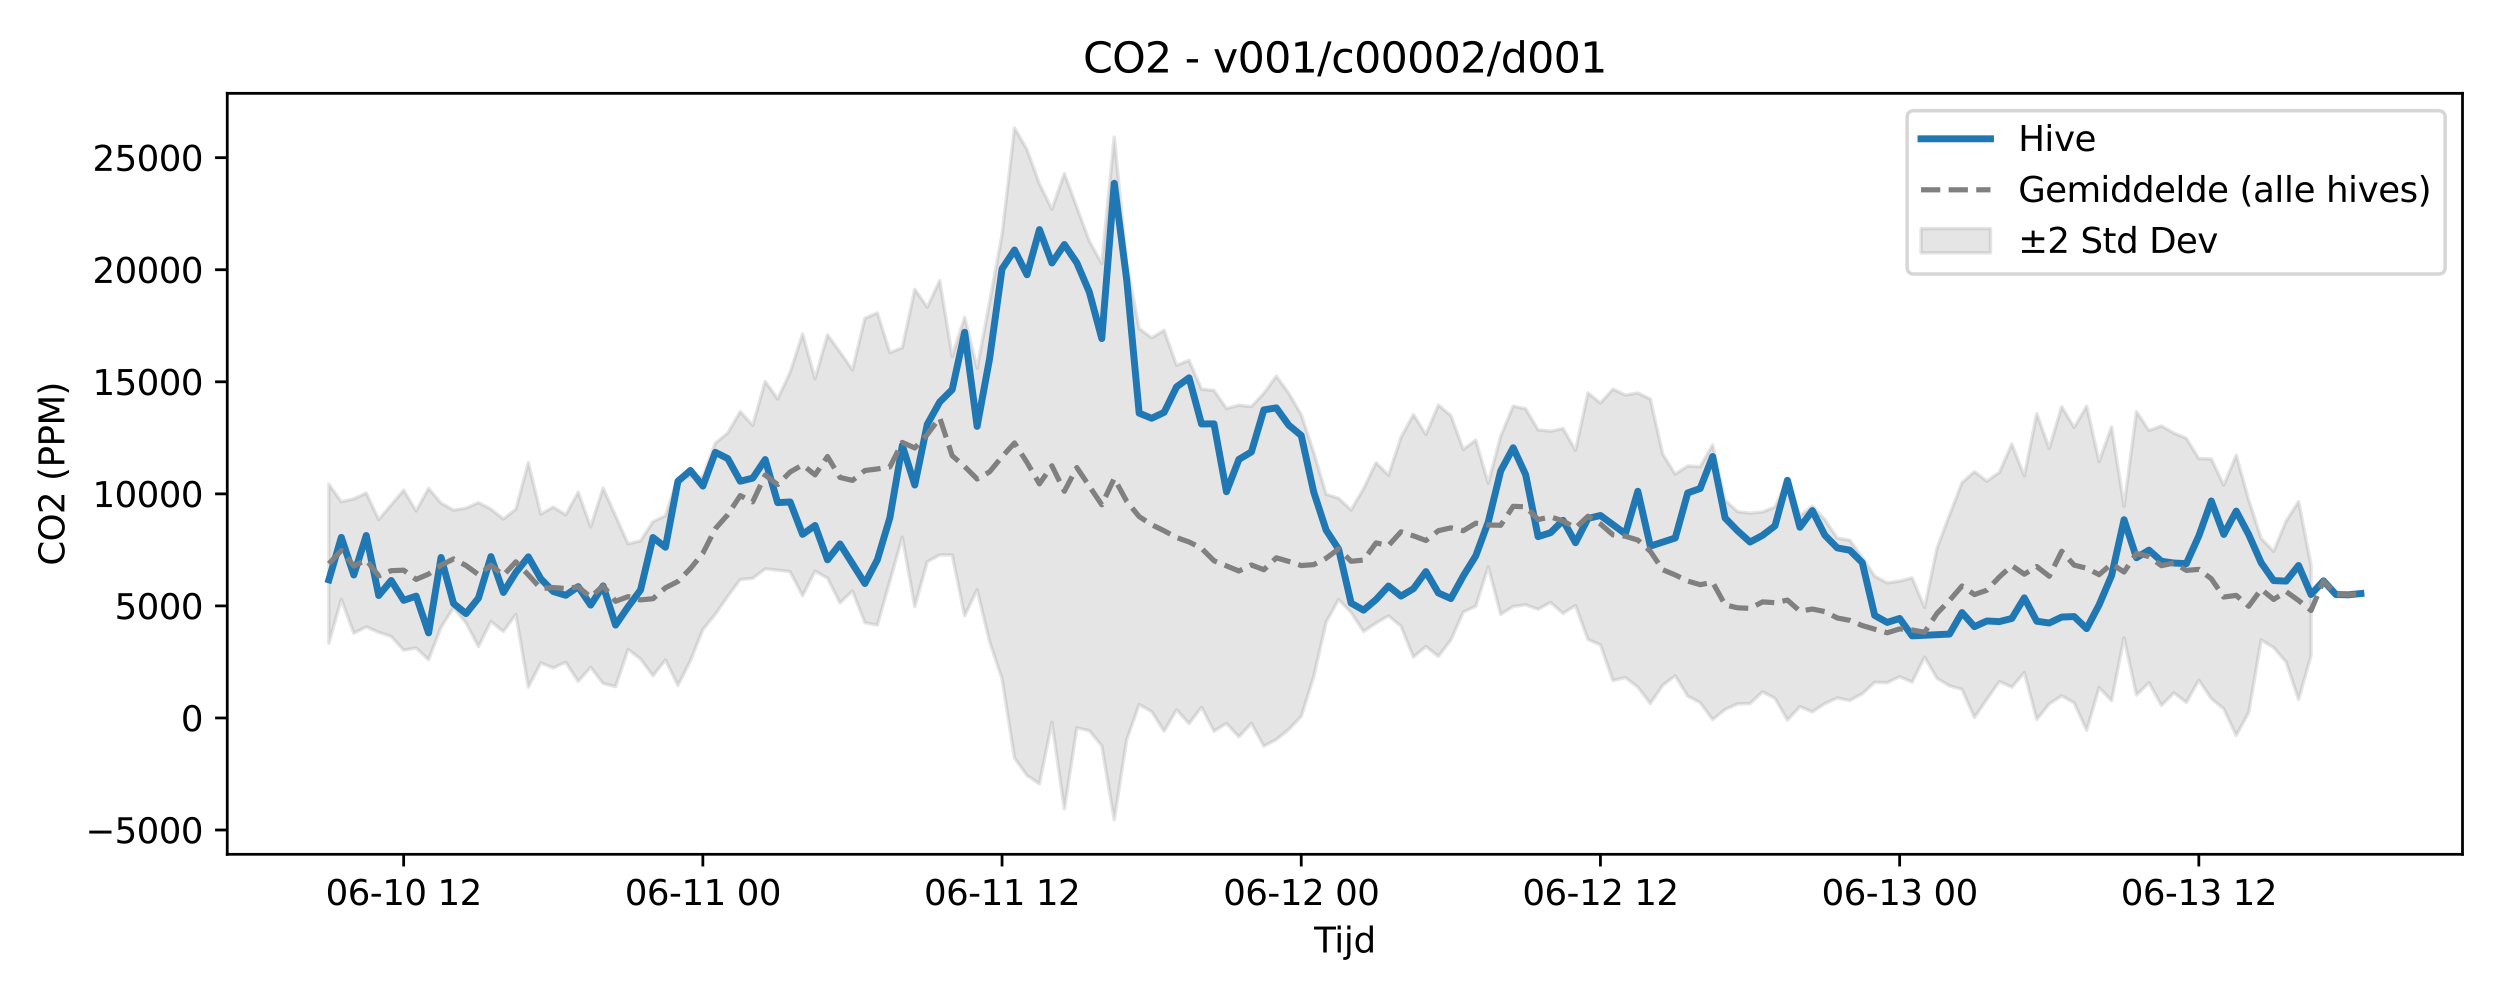 <?xml version="1.0" encoding="utf-8" standalone="no"?>
<!DOCTYPE svg PUBLIC "-//W3C//DTD SVG 1.1//EN"
  "http://www.w3.org/Graphics/SVG/1.1/DTD/svg11.dtd">
<svg xmlns:xlink="http://www.w3.org/1999/xlink" width="720pt" height="288pt" viewBox="0 0 720 288" xmlns="http://www.w3.org/2000/svg" version="1.1">
 <defs>
  <style type="text/css">*{stroke-linejoin: round; stroke-linecap: butt}</style>
 </defs>
 <g id="figure_1">
  <g id="patch_1">
   <path d="M 0 288 
L 720 288 
L 720 0 
L 0 0 
z
" style="fill: #ffffff"/>
  </g>
  <g id="axes_1">
   <g id="patch_2">
    <path d="M 65.45 246.04 
L 709.2 246.04 
L 709.2 26.88 
L 65.45 26.88 
z
" style="fill: #ffffff"/>
   </g>
   <g id="FillBetweenPolyCollection_1">
    <defs>
     <path id="md9b232b5d7" d="M 94.711 -148.545 
L 94.711 -102.746 
L 98.302 -115.425 
L 101.892 -105.657 
L 105.482 -107.45 
L 109.073 -105.893 
L 112.663 -104.692 
L 116.253 -100.757 
L 119.844 -101.395 
L 123.434 -98.008 
L 127.025 -107.343 
L 130.615 -112.953 
L 134.205 -108.597 
L 137.796 -101.781 
L 141.386 -109.017 
L 144.976 -106.128 
L 148.567 -111.037 
L 152.157 -90.12 
L 155.747 -97.076 
L 159.338 -95.622 
L 162.928 -97.276 
L 166.518 -91.741 
L 170.109 -95.83 
L 173.699 -91.153 
L 177.289 -90.254 
L 180.88 -100.965 
L 184.47 -98.223 
L 188.06 -93.38 
L 191.651 -97.934 
L 195.241 -90.638 
L 198.832 -97.667 
L 202.422 -106.684 
L 206.012 -111.089 
L 209.603 -116.275 
L 213.193 -121.079 
L 216.783 -121.437 
L 220.374 -124.173 
L 223.964 -123.781 
L 227.554 -123.364 
L 231.145 -116.416 
L 234.735 -123.534 
L 238.325 -121.498 
L 241.916 -114.367 
L 245.506 -117.801 
L 249.096 -108.666 
L 252.687 -107.972 
L 256.277 -120.616 
L 259.868 -133.316 
L 263.458 -113.282 
L 267.048 -126.2 
L 270.639 -128.179 
L 274.229 -128.191 
L 277.819 -110.651 
L 281.41 -118.142 
L 285 -103.223 
L 288.59 -92.496 
L 292.181 -69.696 
L 295.771 -64.666 
L 299.361 -62.239 
L 302.952 -79.957 
L 306.542 -55.011 
L 310.132 -78.392 
L 313.723 -77.546 
L 317.313 -73.177 
L 320.904 -51.922 
L 324.494 -75.005 
L 328.084 -85.092 
L 331.675 -83.055 
L 335.265 -77.421 
L 338.855 -83.582 
L 342.446 -79.598 
L 346.036 -84.281 
L 349.626 -77.422 
L 353.217 -79.65 
L 356.807 -75.801 
L 360.397 -79.687 
L 363.988 -73.108 
L 367.578 -75.015 
L 371.168 -77.904 
L 374.759 -81.676 
L 378.349 -93.076 
L 381.939 -108.819 
L 385.53 -115.348 
L 389.12 -111.6 
L 392.711 -106.134 
L 396.301 -108.563 
L 399.891 -110.634 
L 403.482 -107.655 
L 407.072 -98.771 
L 410.662 -101.799 
L 414.253 -98.973 
L 417.843 -103.654 
L 421.433 -111.756 
L 425.024 -113.401 
L 428.614 -124.785 
L 432.204 -111.068 
L 435.795 -113.334 
L 439.385 -113.804 
L 442.975 -112.538 
L 446.566 -114.497 
L 450.156 -111.329 
L 453.747 -113.607 
L 457.337 -103.821 
L 460.927 -102.284 
L 464.518 -92.008 
L 468.108 -92.876 
L 471.698 -90.093 
L 475.289 -85.402 
L 478.879 -90.636 
L 482.469 -93.378 
L 486.06 -87.522 
L 489.65 -85.632 
L 493.24 -80.746 
L 496.831 -83.663 
L 500.421 -85.271 
L 504.011 -85.357 
L 507.602 -88.766 
L 511.192 -86.881 
L 514.782 -80.635 
L 518.373 -84.491 
L 521.963 -82.972 
L 525.554 -85.366 
L 529.144 -87 
L 532.734 -86.248 
L 536.325 -88.186 
L 539.915 -91.486 
L 543.505 -91.389 
L 547.096 -93.098 
L 550.686 -91.574 
L 554.276 -98.756 
L 557.867 -92.606 
L 561.457 -90.483 
L 565.047 -89.475 
L 568.638 -81.348 
L 572.228 -86.618 
L 575.818 -91.746 
L 579.409 -90.106 
L 582.999 -94.311 
L 586.59 -80.805 
L 590.18 -85.263 
L 593.77 -87.609 
L 597.361 -85.578 
L 600.951 -77.693 
L 604.541 -89.977 
L 608.132 -86.204 
L 611.722 -104.304 
L 615.312 -87.82 
L 618.903 -91.394 
L 622.493 -84.835 
L 626.083 -88.432 
L 629.674 -85.7 
L 633.264 -92.126 
L 636.854 -86.805 
L 640.445 -83.84 
L 644.035 -76.181 
L 647.625 -82.787 
L 651.216 -103.695 
L 654.806 -101.492 
L 658.397 -97.366 
L 661.987 -86.56 
L 665.577 -99.123 
L 665.577 -125.211 
L 665.577 -125.211 
L 661.987 -143.567 
L 658.397 -137.893 
L 654.806 -129.221 
L 651.216 -132.928 
L 647.625 -144.003 
L 644.035 -156.881 
L 640.445 -148.265 
L 636.854 -155.835 
L 633.264 -155.927 
L 629.674 -161.756 
L 626.083 -163.275 
L 622.493 -165.325 
L 618.903 -164.01 
L 615.312 -169.422 
L 611.722 -142.202 
L 608.132 -165.053 
L 604.541 -155.017 
L 600.951 -171.021 
L 597.361 -164.895 
L 593.77 -170.874 
L 590.18 -158.816 
L 586.59 -168.862 
L 582.999 -150.949 
L 579.409 -160.112 
L 575.818 -151.943 
L 572.228 -149.424 
L 568.638 -152.175 
L 565.047 -148.973 
L 561.457 -139.644 
L 557.867 -130.139 
L 554.276 -113.05 
L 550.686 -121.568 
L 547.096 -120.645 
L 543.505 -120.138 
L 539.915 -122.066 
L 536.325 -127.492 
L 532.734 -132.432 
L 529.144 -133.031 
L 525.554 -138.377 
L 521.963 -142.223 
L 518.373 -139.486 
L 514.782 -149.693 
L 511.192 -141.977 
L 507.602 -140.536 
L 504.011 -140.228 
L 500.421 -140.643 
L 496.831 -143.904 
L 493.24 -159.85 
L 489.65 -153.591 
L 486.06 -153.787 
L 482.469 -151.448 
L 478.879 -157.179 
L 475.289 -173.07 
L 471.698 -174.824 
L 468.108 -174.232 
L 464.518 -175.935 
L 460.927 -171.914 
L 457.337 -174.825 
L 453.747 -158.313 
L 450.156 -164.585 
L 446.566 -163.812 
L 442.975 -164.189 
L 439.385 -170.283 
L 435.795 -171.023 
L 432.204 -162.359 
L 428.614 -148.821 
L 425.024 -161.242 
L 421.433 -158.556 
L 417.843 -168.297 
L 414.253 -171.347 
L 410.662 -162.874 
L 407.072 -168.583 
L 403.482 -162.036 
L 399.891 -151.157 
L 396.301 -154.72 
L 392.711 -147.27 
L 389.12 -141.106 
L 385.53 -144.491 
L 381.939 -145.648 
L 378.349 -157.707 
L 374.759 -168.566 
L 371.168 -174.713 
L 367.578 -179.682 
L 363.988 -174.726 
L 360.397 -170.892 
L 356.807 -171.31 
L 353.217 -170.341 
L 349.626 -175.572 
L 346.036 -175.903 
L 342.446 -184.232 
L 338.855 -182.8 
L 335.265 -192.86 
L 331.675 -190.712 
L 328.084 -193.347 
L 324.494 -212.213 
L 320.904 -248.52 
L 317.313 -212.056 
L 313.723 -218.574 
L 310.132 -228.282 
L 306.542 -238.042 
L 302.952 -227.746 
L 299.361 -235.054 
L 295.771 -244.946 
L 292.181 -251.158 
L 288.59 -220.424 
L 285 -201.003 
L 281.41 -181.959 
L 277.819 -196.606 
L 274.229 -185.353 
L 270.639 -207.194 
L 267.048 -199.543 
L 263.458 -204.684 
L 259.868 -187.857 
L 256.277 -186.425 
L 252.687 -197.906 
L 249.096 -196.319 
L 245.506 -181.488 
L 241.916 -186.629 
L 238.325 -191.543 
L 234.735 -178.943 
L 231.145 -191.816 
L 227.554 -180.768 
L 223.964 -173.107 
L 220.374 -178.162 
L 216.783 -165.482 
L 213.193 -169.464 
L 209.603 -163.301 
L 206.012 -160.363 
L 202.422 -150.656 
L 198.832 -150.837 
L 195.241 -150.455 
L 191.651 -139.494 
L 188.06 -137.759 
L 184.47 -132.231 
L 180.88 -131.363 
L 177.289 -139.393 
L 173.699 -147.418 
L 170.109 -136.262 
L 166.518 -146.226 
L 162.928 -139.749 
L 159.338 -141.965 
L 155.747 -139.939 
L 152.157 -154.752 
L 148.567 -141.346 
L 144.976 -138.514 
L 141.386 -141.375 
L 137.796 -143.241 
L 134.205 -141.664 
L 130.615 -141.074 
L 127.025 -143.122 
L 123.434 -147.345 
L 119.844 -140.862 
L 116.253 -146.812 
L 112.663 -142.6 
L 109.073 -138.37 
L 105.482 -146.004 
L 101.892 -144.327 
L 98.302 -143.481 
L 94.711 -148.545 
z
" style="stroke: #808080; stroke-opacity: 0.2"/>
    </defs>
    <g clip-path="url(#p00168310b2)">
     <use xlink:href="#md9b232b5d7" x="0" y="288" style="fill: #808080; fill-opacity: 0.2; stroke: #808080; stroke-opacity: 0.2"/>
    </g>
   </g>
   <g id="matplotlib.axis_1">
    <g id="xtick_1">
     <g id="line2d_1">
      <defs>
       <path id="mc2aa0cbadd" d="M 0 0 
L 0 3.5 
" style="stroke: #000000; stroke-width: 0.8"/>
      </defs>
      <g>
       <use xlink:href="#mc2aa0cbadd" x="116.253" y="246.04" style="stroke: #000000; stroke-width: 0.8"/>
      </g>
     </g>
     <g id="text_1">
      <!-- 06-10 12 -->
      <g transform="translate(93.773 260.638) scale(0.1 -0.1)">
       <defs>
        <path id="DejaVuSans-30" d="M 2034 4250 
Q 1547 4250 1301 3770 
Q 1056 3291 1056 2328 
Q 1056 1369 1301 889 
Q 1547 409 2034 409 
Q 2525 409 2770 889 
Q 3016 1369 3016 2328 
Q 3016 3291 2770 3770 
Q 2525 4250 2034 4250 
z
M 2034 4750 
Q 2819 4750 3233 4129 
Q 3647 3509 3647 2328 
Q 3647 1150 3233 529 
Q 2819 -91 2034 -91 
Q 1250 -91 836 529 
Q 422 1150 422 2328 
Q 422 3509 836 4129 
Q 1250 4750 2034 4750 
z
" transform="scale(0.016)"/>
        <path id="DejaVuSans-36" d="M 2113 2584 
Q 1688 2584 1439 2293 
Q 1191 2003 1191 1497 
Q 1191 994 1439 701 
Q 1688 409 2113 409 
Q 2538 409 2786 701 
Q 3034 994 3034 1497 
Q 3034 2003 2786 2293 
Q 2538 2584 2113 2584 
z
M 3366 4563 
L 3366 3988 
Q 3128 4100 2886 4159 
Q 2644 4219 2406 4219 
Q 1781 4219 1451 3797 
Q 1122 3375 1075 2522 
Q 1259 2794 1537 2939 
Q 1816 3084 2150 3084 
Q 2853 3084 3261 2657 
Q 3669 2231 3669 1497 
Q 3669 778 3244 343 
Q 2819 -91 2113 -91 
Q 1303 -91 875 529 
Q 447 1150 447 2328 
Q 447 3434 972 4092 
Q 1497 4750 2381 4750 
Q 2619 4750 2861 4703 
Q 3103 4656 3366 4563 
z
" transform="scale(0.016)"/>
        <path id="DejaVuSans-2d" d="M 313 2009 
L 1997 2009 
L 1997 1497 
L 313 1497 
L 313 2009 
z
" transform="scale(0.016)"/>
        <path id="DejaVuSans-31" d="M 794 531 
L 1825 531 
L 1825 4091 
L 703 3866 
L 703 4441 
L 1819 4666 
L 2450 4666 
L 2450 531 
L 3481 531 
L 3481 0 
L 794 0 
L 794 531 
z
" transform="scale(0.016)"/>
        <path id="DejaVuSans-20" transform="scale(0.016)"/>
        <path id="DejaVuSans-32" d="M 1228 531 
L 3431 531 
L 3431 0 
L 469 0 
L 469 531 
Q 828 903 1448 1529 
Q 2069 2156 2228 2338 
Q 2531 2678 2651 2914 
Q 2772 3150 2772 3378 
Q 2772 3750 2511 3984 
Q 2250 4219 1831 4219 
Q 1534 4219 1204 4116 
Q 875 4013 500 3803 
L 500 4441 
Q 881 4594 1212 4672 
Q 1544 4750 1819 4750 
Q 2544 4750 2975 4387 
Q 3406 4025 3406 3419 
Q 3406 3131 3298 2873 
Q 3191 2616 2906 2266 
Q 2828 2175 2409 1742 
Q 1991 1309 1228 531 
z
" transform="scale(0.016)"/>
       </defs>
       <use xlink:href="#DejaVuSans-30"/>
       <use xlink:href="#DejaVuSans-36" transform="translate(63.623 0)"/>
       <use xlink:href="#DejaVuSans-2d" transform="translate(127.246 0)"/>
       <use xlink:href="#DejaVuSans-31" transform="translate(163.33 0)"/>
       <use xlink:href="#DejaVuSans-30" transform="translate(226.953 0)"/>
       <use xlink:href="#DejaVuSans-20" transform="translate(290.576 0)"/>
       <use xlink:href="#DejaVuSans-31" transform="translate(322.363 0)"/>
       <use xlink:href="#DejaVuSans-32" transform="translate(385.986 0)"/>
      </g>
     </g>
    </g>
    <g id="xtick_2">
     <g id="line2d_2">
      <g>
       <use xlink:href="#mc2aa0cbadd" x="202.422" y="246.04" style="stroke: #000000; stroke-width: 0.8"/>
      </g>
     </g>
     <g id="text_2">
      <!-- 06-11 00 -->
      <g transform="translate(179.941 260.638) scale(0.1 -0.1)">
       <use xlink:href="#DejaVuSans-30"/>
       <use xlink:href="#DejaVuSans-36" transform="translate(63.623 0)"/>
       <use xlink:href="#DejaVuSans-2d" transform="translate(127.246 0)"/>
       <use xlink:href="#DejaVuSans-31" transform="translate(163.33 0)"/>
       <use xlink:href="#DejaVuSans-31" transform="translate(226.953 0)"/>
       <use xlink:href="#DejaVuSans-20" transform="translate(290.576 0)"/>
       <use xlink:href="#DejaVuSans-30" transform="translate(322.363 0)"/>
       <use xlink:href="#DejaVuSans-30" transform="translate(385.986 0)"/>
      </g>
     </g>
    </g>
    <g id="xtick_3">
     <g id="line2d_3">
      <g>
       <use xlink:href="#mc2aa0cbadd" x="288.59" y="246.04" style="stroke: #000000; stroke-width: 0.8"/>
      </g>
     </g>
     <g id="text_3">
      <!-- 06-11 12 -->
      <g transform="translate(266.11 260.638) scale(0.1 -0.1)">
       <use xlink:href="#DejaVuSans-30"/>
       <use xlink:href="#DejaVuSans-36" transform="translate(63.623 0)"/>
       <use xlink:href="#DejaVuSans-2d" transform="translate(127.246 0)"/>
       <use xlink:href="#DejaVuSans-31" transform="translate(163.33 0)"/>
       <use xlink:href="#DejaVuSans-31" transform="translate(226.953 0)"/>
       <use xlink:href="#DejaVuSans-20" transform="translate(290.576 0)"/>
       <use xlink:href="#DejaVuSans-31" transform="translate(322.363 0)"/>
       <use xlink:href="#DejaVuSans-32" transform="translate(385.986 0)"/>
      </g>
     </g>
    </g>
    <g id="xtick_4">
     <g id="line2d_4">
      <g>
       <use xlink:href="#mc2aa0cbadd" x="374.759" y="246.04" style="stroke: #000000; stroke-width: 0.8"/>
      </g>
     </g>
     <g id="text_4">
      <!-- 06-12 00 -->
      <g transform="translate(352.278 260.638) scale(0.1 -0.1)">
       <use xlink:href="#DejaVuSans-30"/>
       <use xlink:href="#DejaVuSans-36" transform="translate(63.623 0)"/>
       <use xlink:href="#DejaVuSans-2d" transform="translate(127.246 0)"/>
       <use xlink:href="#DejaVuSans-31" transform="translate(163.33 0)"/>
       <use xlink:href="#DejaVuSans-32" transform="translate(226.953 0)"/>
       <use xlink:href="#DejaVuSans-20" transform="translate(290.576 0)"/>
       <use xlink:href="#DejaVuSans-30" transform="translate(322.363 0)"/>
       <use xlink:href="#DejaVuSans-30" transform="translate(385.986 0)"/>
      </g>
     </g>
    </g>
    <g id="xtick_5">
     <g id="line2d_5">
      <g>
       <use xlink:href="#mc2aa0cbadd" x="460.927" y="246.04" style="stroke: #000000; stroke-width: 0.8"/>
      </g>
     </g>
     <g id="text_5">
      <!-- 06-12 12 -->
      <g transform="translate(438.447 260.638) scale(0.1 -0.1)">
       <use xlink:href="#DejaVuSans-30"/>
       <use xlink:href="#DejaVuSans-36" transform="translate(63.623 0)"/>
       <use xlink:href="#DejaVuSans-2d" transform="translate(127.246 0)"/>
       <use xlink:href="#DejaVuSans-31" transform="translate(163.33 0)"/>
       <use xlink:href="#DejaVuSans-32" transform="translate(226.953 0)"/>
       <use xlink:href="#DejaVuSans-20" transform="translate(290.576 0)"/>
       <use xlink:href="#DejaVuSans-31" transform="translate(322.363 0)"/>
       <use xlink:href="#DejaVuSans-32" transform="translate(385.986 0)"/>
      </g>
     </g>
    </g>
    <g id="xtick_6">
     <g id="line2d_6">
      <g>
       <use xlink:href="#mc2aa0cbadd" x="547.096" y="246.04" style="stroke: #000000; stroke-width: 0.8"/>
      </g>
     </g>
     <g id="text_6">
      <!-- 06-13 00 -->
      <g transform="translate(524.615 260.638) scale(0.1 -0.1)">
       <defs>
        <path id="DejaVuSans-33" d="M 2597 2516 
Q 3050 2419 3304 2112 
Q 3559 1806 3559 1356 
Q 3559 666 3084 287 
Q 2609 -91 1734 -91 
Q 1441 -91 1130 -33 
Q 819 25 488 141 
L 488 750 
Q 750 597 1062 519 
Q 1375 441 1716 441 
Q 2309 441 2620 675 
Q 2931 909 2931 1356 
Q 2931 1769 2642 2001 
Q 2353 2234 1838 2234 
L 1294 2234 
L 1294 2753 
L 1863 2753 
Q 2328 2753 2575 2939 
Q 2822 3125 2822 3475 
Q 2822 3834 2567 4026 
Q 2313 4219 1838 4219 
Q 1578 4219 1281 4162 
Q 984 4106 628 3988 
L 628 4550 
Q 988 4650 1302 4700 
Q 1616 4750 1894 4750 
Q 2613 4750 3031 4423 
Q 3450 4097 3450 3541 
Q 3450 3153 3228 2886 
Q 3006 2619 2597 2516 
z
" transform="scale(0.016)"/>
       </defs>
       <use xlink:href="#DejaVuSans-30"/>
       <use xlink:href="#DejaVuSans-36" transform="translate(63.623 0)"/>
       <use xlink:href="#DejaVuSans-2d" transform="translate(127.246 0)"/>
       <use xlink:href="#DejaVuSans-31" transform="translate(163.33 0)"/>
       <use xlink:href="#DejaVuSans-33" transform="translate(226.953 0)"/>
       <use xlink:href="#DejaVuSans-20" transform="translate(290.576 0)"/>
       <use xlink:href="#DejaVuSans-30" transform="translate(322.363 0)"/>
       <use xlink:href="#DejaVuSans-30" transform="translate(385.986 0)"/>
      </g>
     </g>
    </g>
    <g id="xtick_7">
     <g id="line2d_7">
      <g>
       <use xlink:href="#mc2aa0cbadd" x="633.264" y="246.04" style="stroke: #000000; stroke-width: 0.8"/>
      </g>
     </g>
     <g id="text_7">
      <!-- 06-13 12 -->
      <g transform="translate(610.784 260.638) scale(0.1 -0.1)">
       <use xlink:href="#DejaVuSans-30"/>
       <use xlink:href="#DejaVuSans-36" transform="translate(63.623 0)"/>
       <use xlink:href="#DejaVuSans-2d" transform="translate(127.246 0)"/>
       <use xlink:href="#DejaVuSans-31" transform="translate(163.33 0)"/>
       <use xlink:href="#DejaVuSans-33" transform="translate(226.953 0)"/>
       <use xlink:href="#DejaVuSans-20" transform="translate(290.576 0)"/>
       <use xlink:href="#DejaVuSans-31" transform="translate(322.363 0)"/>
       <use xlink:href="#DejaVuSans-32" transform="translate(385.986 0)"/>
      </g>
     </g>
    </g>
    <g id="text_8">
     <!-- Tijd -->
     <g transform="translate(378.475 274.317) scale(0.1 -0.1)">
      <defs>
       <path id="DejaVuSans-54" d="M -19 4666 
L 3928 4666 
L 3928 4134 
L 2272 4134 
L 2272 0 
L 1638 0 
L 1638 4134 
L -19 4134 
L -19 4666 
z
" transform="scale(0.016)"/>
       <path id="DejaVuSans-69" d="M 603 3500 
L 1178 3500 
L 1178 0 
L 603 0 
L 603 3500 
z
M 603 4863 
L 1178 4863 
L 1178 4134 
L 603 4134 
L 603 4863 
z
" transform="scale(0.016)"/>
       <path id="DejaVuSans-6a" d="M 603 3500 
L 1178 3500 
L 1178 -63 
Q 1178 -731 923 -1031 
Q 669 -1331 103 -1331 
L -116 -1331 
L -116 -844 
L 38 -844 
Q 366 -844 484 -692 
Q 603 -541 603 -63 
L 603 3500 
z
M 603 4863 
L 1178 4863 
L 1178 4134 
L 603 4134 
L 603 4863 
z
" transform="scale(0.016)"/>
       <path id="DejaVuSans-64" d="M 2906 2969 
L 2906 4863 
L 3481 4863 
L 3481 0 
L 2906 0 
L 2906 525 
Q 2725 213 2448 61 
Q 2172 -91 1784 -91 
Q 1150 -91 751 415 
Q 353 922 353 1747 
Q 353 2572 751 3078 
Q 1150 3584 1784 3584 
Q 2172 3584 2448 3432 
Q 2725 3281 2906 2969 
z
M 947 1747 
Q 947 1113 1208 752 
Q 1469 391 1925 391 
Q 2381 391 2643 752 
Q 2906 1113 2906 1747 
Q 2906 2381 2643 2742 
Q 2381 3103 1925 3103 
Q 1469 3103 1208 2742 
Q 947 2381 947 1747 
z
" transform="scale(0.016)"/>
      </defs>
      <use xlink:href="#DejaVuSans-54"/>
      <use xlink:href="#DejaVuSans-69" transform="translate(57.959 0)"/>
      <use xlink:href="#DejaVuSans-6a" transform="translate(85.742 0)"/>
      <use xlink:href="#DejaVuSans-64" transform="translate(113.525 0)"/>
     </g>
    </g>
   </g>
   <g id="matplotlib.axis_2">
    <g id="ytick_1">
     <g id="line2d_8">
      <defs>
       <path id="m1c0613cd1a" d="M 0 0 
L -3.5 0 
" style="stroke: #000000; stroke-width: 0.8"/>
      </defs>
      <g>
       <use xlink:href="#m1c0613cd1a" x="65.45" y="239.047" style="stroke: #000000; stroke-width: 0.8"/>
      </g>
     </g>
     <g id="text_9">
      <!-- −5000 -->
      <g transform="translate(24.62 242.846) scale(0.1 -0.1)">
       <defs>
        <path id="DejaVuSans-2212" d="M 678 2272 
L 4684 2272 
L 4684 1741 
L 678 1741 
L 678 2272 
z
" transform="scale(0.016)"/>
        <path id="DejaVuSans-35" d="M 691 4666 
L 3169 4666 
L 3169 4134 
L 1269 4134 
L 1269 2991 
Q 1406 3038 1543 3061 
Q 1681 3084 1819 3084 
Q 2600 3084 3056 2656 
Q 3513 2228 3513 1497 
Q 3513 744 3044 326 
Q 2575 -91 1722 -91 
Q 1428 -91 1123 -41 
Q 819 9 494 109 
L 494 744 
Q 775 591 1075 516 
Q 1375 441 1709 441 
Q 2250 441 2565 725 
Q 2881 1009 2881 1497 
Q 2881 1984 2565 2268 
Q 2250 2553 1709 2553 
Q 1456 2553 1204 2497 
Q 953 2441 691 2322 
L 691 4666 
z
" transform="scale(0.016)"/>
       </defs>
       <use xlink:href="#DejaVuSans-2212"/>
       <use xlink:href="#DejaVuSans-35" transform="translate(83.789 0)"/>
       <use xlink:href="#DejaVuSans-30" transform="translate(147.412 0)"/>
       <use xlink:href="#DejaVuSans-30" transform="translate(211.035 0)"/>
       <use xlink:href="#DejaVuSans-30" transform="translate(274.658 0)"/>
      </g>
     </g>
    </g>
    <g id="ytick_2">
     <g id="line2d_9">
      <g>
       <use xlink:href="#m1c0613cd1a" x="65.45" y="206.774" style="stroke: #000000; stroke-width: 0.8"/>
      </g>
     </g>
     <g id="text_10">
      <!-- 0 -->
      <g transform="translate(52.087 210.573) scale(0.1 -0.1)">
       <use xlink:href="#DejaVuSans-30"/>
      </g>
     </g>
    </g>
    <g id="ytick_3">
     <g id="line2d_10">
      <g>
       <use xlink:href="#m1c0613cd1a" x="65.45" y="174.5" style="stroke: #000000; stroke-width: 0.8"/>
      </g>
     </g>
     <g id="text_11">
      <!-- 5000 -->
      <g transform="translate(33 178.299) scale(0.1 -0.1)">
       <use xlink:href="#DejaVuSans-35"/>
       <use xlink:href="#DejaVuSans-30" transform="translate(63.623 0)"/>
       <use xlink:href="#DejaVuSans-30" transform="translate(127.246 0)"/>
       <use xlink:href="#DejaVuSans-30" transform="translate(190.869 0)"/>
      </g>
     </g>
    </g>
    <g id="ytick_4">
     <g id="line2d_11">
      <g>
       <use xlink:href="#m1c0613cd1a" x="65.45" y="142.227" style="stroke: #000000; stroke-width: 0.8"/>
      </g>
     </g>
     <g id="text_12">
      <!-- 10000 -->
      <g transform="translate(26.637 146.026) scale(0.1 -0.1)">
       <use xlink:href="#DejaVuSans-31"/>
       <use xlink:href="#DejaVuSans-30" transform="translate(63.623 0)"/>
       <use xlink:href="#DejaVuSans-30" transform="translate(127.246 0)"/>
       <use xlink:href="#DejaVuSans-30" transform="translate(190.869 0)"/>
       <use xlink:href="#DejaVuSans-30" transform="translate(254.492 0)"/>
      </g>
     </g>
    </g>
    <g id="ytick_5">
     <g id="line2d_12">
      <g>
       <use xlink:href="#m1c0613cd1a" x="65.45" y="109.953" style="stroke: #000000; stroke-width: 0.8"/>
      </g>
     </g>
     <g id="text_13">
      <!-- 15000 -->
      <g transform="translate(26.637 113.752) scale(0.1 -0.1)">
       <use xlink:href="#DejaVuSans-31"/>
       <use xlink:href="#DejaVuSans-35" transform="translate(63.623 0)"/>
       <use xlink:href="#DejaVuSans-30" transform="translate(127.246 0)"/>
       <use xlink:href="#DejaVuSans-30" transform="translate(190.869 0)"/>
       <use xlink:href="#DejaVuSans-30" transform="translate(254.492 0)"/>
      </g>
     </g>
    </g>
    <g id="ytick_6">
     <g id="line2d_13">
      <g>
       <use xlink:href="#m1c0613cd1a" x="65.45" y="77.679" style="stroke: #000000; stroke-width: 0.8"/>
      </g>
     </g>
     <g id="text_14">
      <!-- 20000 -->
      <g transform="translate(26.637 81.479) scale(0.1 -0.1)">
       <use xlink:href="#DejaVuSans-32"/>
       <use xlink:href="#DejaVuSans-30" transform="translate(63.623 0)"/>
       <use xlink:href="#DejaVuSans-30" transform="translate(127.246 0)"/>
       <use xlink:href="#DejaVuSans-30" transform="translate(190.869 0)"/>
       <use xlink:href="#DejaVuSans-30" transform="translate(254.492 0)"/>
      </g>
     </g>
    </g>
    <g id="ytick_7">
     <g id="line2d_14">
      <g>
       <use xlink:href="#m1c0613cd1a" x="65.45" y="45.406" style="stroke: #000000; stroke-width: 0.8"/>
      </g>
     </g>
     <g id="text_15">
      <!-- 25000 -->
      <g transform="translate(26.637 49.205) scale(0.1 -0.1)">
       <use xlink:href="#DejaVuSans-32"/>
       <use xlink:href="#DejaVuSans-35" transform="translate(63.623 0)"/>
       <use xlink:href="#DejaVuSans-30" transform="translate(127.246 0)"/>
       <use xlink:href="#DejaVuSans-30" transform="translate(190.869 0)"/>
       <use xlink:href="#DejaVuSans-30" transform="translate(254.492 0)"/>
      </g>
     </g>
    </g>
    <g id="text_16">
     <!-- CO2 (PPM) -->
     <g transform="translate(18.541 162.903) rotate(-90) scale(0.1 -0.1)">
      <defs>
       <path id="DejaVuSans-43" d="M 4122 4306 
L 4122 3641 
Q 3803 3938 3442 4084 
Q 3081 4231 2675 4231 
Q 1875 4231 1450 3742 
Q 1025 3253 1025 2328 
Q 1025 1406 1450 917 
Q 1875 428 2675 428 
Q 3081 428 3442 575 
Q 3803 722 4122 1019 
L 4122 359 
Q 3791 134 3420 21 
Q 3050 -91 2638 -91 
Q 1578 -91 968 557 
Q 359 1206 359 2328 
Q 359 3453 968 4101 
Q 1578 4750 2638 4750 
Q 3056 4750 3426 4639 
Q 3797 4528 4122 4306 
z
" transform="scale(0.016)"/>
       <path id="DejaVuSans-4f" d="M 2522 4238 
Q 1834 4238 1429 3725 
Q 1025 3213 1025 2328 
Q 1025 1447 1429 934 
Q 1834 422 2522 422 
Q 3209 422 3611 934 
Q 4013 1447 4013 2328 
Q 4013 3213 3611 3725 
Q 3209 4238 2522 4238 
z
M 2522 4750 
Q 3503 4750 4090 4092 
Q 4678 3434 4678 2328 
Q 4678 1225 4090 567 
Q 3503 -91 2522 -91 
Q 1538 -91 948 565 
Q 359 1222 359 2328 
Q 359 3434 948 4092 
Q 1538 4750 2522 4750 
z
" transform="scale(0.016)"/>
       <path id="DejaVuSans-28" d="M 1984 4856 
Q 1566 4138 1362 3434 
Q 1159 2731 1159 2009 
Q 1159 1288 1364 580 
Q 1569 -128 1984 -844 
L 1484 -844 
Q 1016 -109 783 600 
Q 550 1309 550 2009 
Q 550 2706 781 3412 
Q 1013 4119 1484 4856 
L 1984 4856 
z
" transform="scale(0.016)"/>
       <path id="DejaVuSans-50" d="M 1259 4147 
L 1259 2394 
L 2053 2394 
Q 2494 2394 2734 2622 
Q 2975 2850 2975 3272 
Q 2975 3691 2734 3919 
Q 2494 4147 2053 4147 
L 1259 4147 
z
M 628 4666 
L 2053 4666 
Q 2838 4666 3239 4311 
Q 3641 3956 3641 3272 
Q 3641 2581 3239 2228 
Q 2838 1875 2053 1875 
L 1259 1875 
L 1259 0 
L 628 0 
L 628 4666 
z
" transform="scale(0.016)"/>
       <path id="DejaVuSans-4d" d="M 628 4666 
L 1569 4666 
L 2759 1491 
L 3956 4666 
L 4897 4666 
L 4897 0 
L 4281 0 
L 4281 4097 
L 3078 897 
L 2444 897 
L 1241 4097 
L 1241 0 
L 628 0 
L 628 4666 
z
" transform="scale(0.016)"/>
       <path id="DejaVuSans-29" d="M 513 4856 
L 1013 4856 
Q 1481 4119 1714 3412 
Q 1947 2706 1947 2009 
Q 1947 1309 1714 600 
Q 1481 -109 1013 -844 
L 513 -844 
Q 928 -128 1133 580 
Q 1338 1288 1338 2009 
Q 1338 2731 1133 3434 
Q 928 4138 513 4856 
z
" transform="scale(0.016)"/>
      </defs>
      <use xlink:href="#DejaVuSans-43"/>
      <use xlink:href="#DejaVuSans-4f" transform="translate(69.824 0)"/>
      <use xlink:href="#DejaVuSans-32" transform="translate(148.535 0)"/>
      <use xlink:href="#DejaVuSans-20" transform="translate(212.158 0)"/>
      <use xlink:href="#DejaVuSans-28" transform="translate(243.945 0)"/>
      <use xlink:href="#DejaVuSans-50" transform="translate(282.959 0)"/>
      <use xlink:href="#DejaVuSans-50" transform="translate(343.262 0)"/>
      <use xlink:href="#DejaVuSans-4d" transform="translate(403.564 0)"/>
      <use xlink:href="#DejaVuSans-29" transform="translate(489.844 0)"/>
     </g>
    </g>
   </g>
   <g id="line2d_15">
    <path d="M 94.711 166.987 
L 98.302 154.774 
L 101.892 165.593 
L 105.482 154.229 
L 109.073 171.503 
L 112.663 167.184 
L 116.253 172.891 
L 119.844 171.686 
L 123.434 182.269 
L 127.025 160.56 
L 130.615 173.797 
L 134.205 176.714 
L 137.796 172.251 
L 141.386 160.313 
L 144.976 170.624 
L 148.567 164.857 
L 152.157 160.374 
L 155.747 166.69 
L 159.338 170.356 
L 162.928 171.443 
L 166.518 168.96 
L 170.109 174.268 
L 173.699 168.751 
L 177.289 180.023 
L 180.88 174.767 
L 184.47 169.919 
L 188.06 154.813 
L 191.651 157.6 
L 195.241 138.616 
L 198.832 135.488 
L 202.422 139.987 
L 206.012 130.26 
L 209.603 132.071 
L 213.193 138.588 
L 216.783 137.705 
L 220.374 132.355 
L 223.964 144.759 
L 227.554 144.563 
L 231.145 153.892 
L 234.735 151.343 
L 238.325 161.227 
L 241.916 156.669 
L 249.096 168.042 
L 252.687 161.188 
L 256.277 149.127 
L 259.868 128.314 
L 263.458 139.68 
L 267.048 122.23 
L 270.639 115.759 
L 274.229 112.204 
L 277.819 95.701 
L 281.41 122.785 
L 285 103.322 
L 288.59 77.428 
L 292.181 72.01 
L 295.771 79.125 
L 299.361 66.129 
L 302.952 75.73 
L 306.542 70.424 
L 310.132 75.701 
L 313.723 84.113 
L 317.313 97.506 
L 320.904 52.786 
L 324.494 80.649 
L 328.084 118.996 
L 331.675 120.461 
L 335.265 118.757 
L 338.855 111.415 
L 342.446 108.814 
L 346.036 122.096 
L 349.626 122.066 
L 353.217 141.613 
L 356.807 132.304 
L 360.397 130.158 
L 363.988 118.047 
L 367.578 117.464 
L 371.168 122.449 
L 374.759 125.423 
L 378.349 141.71 
L 381.939 152.696 
L 385.53 158.168 
L 389.12 173.691 
L 392.711 175.726 
L 396.301 172.673 
L 399.891 168.772 
L 403.482 171.679 
L 407.072 169.546 
L 410.662 164.624 
L 414.253 170.776 
L 417.843 172.385 
L 421.433 165.864 
L 425.024 160.067 
L 428.614 150.33 
L 432.204 135.617 
L 435.795 128.959 
L 439.385 136.711 
L 442.975 154.555 
L 446.566 153.416 
L 450.156 149.862 
L 453.747 156.298 
L 457.337 149.307 
L 460.927 148.462 
L 468.108 153.729 
L 471.698 141.494 
L 475.289 157.289 
L 482.469 154.946 
L 486.06 141.965 
L 489.65 140.682 
L 493.24 131.476 
L 496.831 149.198 
L 500.421 152.874 
L 504.011 156.107 
L 507.602 154.187 
L 511.192 151.44 
L 514.782 138.331 
L 518.373 151.853 
L 521.963 147.057 
L 525.554 154.148 
L 529.144 157.8 
L 532.734 158.454 
L 536.325 162.032 
L 539.915 177.25 
L 543.505 179.255 
L 547.096 178.121 
L 550.686 183.13 
L 561.457 182.614 
L 565.047 176.424 
L 568.638 180.474 
L 572.228 178.838 
L 575.818 179.021 
L 579.409 178.115 
L 582.999 172.183 
L 586.59 178.915 
L 590.18 179.428 
L 593.77 177.708 
L 597.361 177.573 
L 600.951 181.042 
L 604.541 174.195 
L 608.132 165.767 
L 611.722 149.682 
L 615.312 160.629 
L 618.903 158.438 
L 622.493 161.636 
L 626.083 162.157 
L 629.674 162.32 
L 633.264 154.332 
L 636.854 144.288 
L 640.445 153.913 
L 644.035 147.201 
L 647.625 153.948 
L 651.216 162.072 
L 654.806 167.213 
L 658.397 167.357 
L 661.987 162.859 
L 665.577 171.221 
L 669.168 167.28 
L 672.758 171.238 
L 676.348 171.305 
L 679.939 170.94 
L 679.939 170.94 
" clip-path="url(#p00168310b2)" style="fill: none; stroke: #1f77b4; stroke-width: 2; stroke-linecap: square"/>
   </g>
   <g id="line2d_16">
    <path d="M 94.711 162.355 
L 98.302 158.547 
L 101.892 163.008 
L 105.482 161.273 
L 109.073 165.869 
L 112.663 164.354 
L 116.253 164.215 
L 119.844 166.871 
L 123.434 165.324 
L 127.025 162.768 
L 130.615 160.986 
L 134.205 162.87 
L 137.796 165.489 
L 141.386 162.804 
L 144.976 165.679 
L 148.567 161.809 
L 152.157 165.564 
L 155.747 169.493 
L 159.338 169.206 
L 162.928 169.488 
L 166.518 169.016 
L 170.109 171.954 
L 173.699 168.715 
L 177.289 173.177 
L 180.88 171.836 
L 184.47 172.773 
L 188.06 172.431 
L 191.651 169.286 
L 195.241 167.453 
L 198.832 163.748 
L 202.422 159.33 
L 206.012 152.274 
L 209.603 148.212 
L 213.193 142.729 
L 216.783 144.54 
L 220.374 136.833 
L 223.964 139.556 
L 227.554 135.934 
L 231.145 133.884 
L 234.735 136.761 
L 238.325 131.479 
L 241.916 137.502 
L 245.506 138.356 
L 249.096 135.508 
L 252.687 135.061 
L 256.277 134.479 
L 259.868 127.414 
L 263.458 129.017 
L 267.048 125.129 
L 270.639 120.314 
L 274.229 131.228 
L 277.819 134.372 
L 281.41 137.95 
L 285 135.887 
L 288.59 131.54 
L 292.181 127.573 
L 295.771 133.194 
L 299.361 139.353 
L 302.952 134.149 
L 306.542 141.473 
L 310.132 134.663 
L 317.313 145.384 
L 320.904 137.779 
L 324.494 144.391 
L 328.084 148.78 
L 331.675 151.116 
L 335.265 152.86 
L 338.855 154.809 
L 342.446 156.085 
L 346.036 157.908 
L 349.626 161.503 
L 356.807 164.445 
L 360.397 162.711 
L 363.988 164.083 
L 367.578 160.652 
L 371.168 161.692 
L 374.759 162.879 
L 378.349 162.608 
L 381.939 160.767 
L 385.53 158.081 
L 389.12 161.647 
L 392.711 161.298 
L 396.301 156.359 
L 399.891 157.105 
L 403.482 153.155 
L 407.072 154.323 
L 410.662 155.664 
L 414.253 152.84 
L 417.843 152.024 
L 421.433 152.844 
L 425.024 150.679 
L 428.614 151.197 
L 432.204 151.286 
L 435.795 145.822 
L 439.385 145.956 
L 442.975 149.637 
L 446.566 148.846 
L 450.156 150.043 
L 453.747 152.04 
L 457.337 148.677 
L 460.927 150.901 
L 464.518 154.028 
L 468.108 154.446 
L 471.698 155.541 
L 475.289 158.764 
L 478.879 164.092 
L 482.469 165.587 
L 486.06 167.345 
L 489.65 168.388 
L 493.24 167.702 
L 496.831 174.217 
L 500.421 175.043 
L 504.011 175.207 
L 507.602 173.349 
L 511.192 173.571 
L 514.782 172.836 
L 518.373 176.011 
L 521.963 175.403 
L 525.554 176.129 
L 529.144 177.985 
L 532.734 178.66 
L 536.325 180.161 
L 543.505 182.236 
L 547.096 181.128 
L 550.686 181.429 
L 554.276 182.097 
L 557.867 176.628 
L 561.457 172.937 
L 565.047 168.776 
L 568.638 171.239 
L 572.228 169.979 
L 575.818 166.155 
L 579.409 162.891 
L 582.999 165.37 
L 586.59 163.166 
L 590.18 165.96 
L 593.77 158.759 
L 597.361 162.764 
L 600.951 163.643 
L 604.541 165.503 
L 608.132 162.371 
L 611.722 164.747 
L 615.312 159.379 
L 618.903 160.298 
L 622.493 162.92 
L 626.083 162.147 
L 629.674 164.272 
L 633.264 163.974 
L 636.854 166.68 
L 640.445 171.947 
L 644.035 171.469 
L 647.625 174.605 
L 651.216 169.688 
L 654.806 172.643 
L 658.397 170.37 
L 661.987 172.936 
L 665.577 175.833 
L 669.168 167.28 
L 672.758 171.238 
L 676.348 171.305 
L 679.939 170.94 
L 679.939 170.94 
" clip-path="url(#p00168310b2)" style="fill: none; stroke-dasharray: 5.55,2.4; stroke-dashoffset: 0; stroke: #808080; stroke-width: 1.5"/>
   </g>
   <g id="patch_3">
    <path d="M 65.45 246.04 
L 65.45 26.88 
" style="fill: none; stroke: #000000; stroke-width: 0.8; stroke-linejoin: miter; stroke-linecap: square"/>
   </g>
   <g id="patch_4">
    <path d="M 709.2 246.04 
L 709.2 26.88 
" style="fill: none; stroke: #000000; stroke-width: 0.8; stroke-linejoin: miter; stroke-linecap: square"/>
   </g>
   <g id="patch_5">
    <path d="M 65.45 246.04 
L 709.2 246.04 
" style="fill: none; stroke: #000000; stroke-width: 0.8; stroke-linejoin: miter; stroke-linecap: square"/>
   </g>
   <g id="patch_6">
    <path d="M 65.45 26.88 
L 709.2 26.88 
" style="fill: none; stroke: #000000; stroke-width: 0.8; stroke-linejoin: miter; stroke-linecap: square"/>
   </g>
   <g id="text_17">
    <!-- CO2 - v001/c00002/d001 -->
    <g transform="translate(311.922 20.88) scale(0.12 -0.12)">
     <defs>
      <path id="DejaVuSans-76" d="M 191 3500 
L 800 3500 
L 1894 563 
L 2988 3500 
L 3597 3500 
L 2284 0 
L 1503 0 
L 191 3500 
z
" transform="scale(0.016)"/>
      <path id="DejaVuSans-2f" d="M 1625 4666 
L 2156 4666 
L 531 -594 
L 0 -594 
L 1625 4666 
z
" transform="scale(0.016)"/>
      <path id="DejaVuSans-63" d="M 3122 3366 
L 3122 2828 
Q 2878 2963 2633 3030 
Q 2388 3097 2138 3097 
Q 1578 3097 1268 2742 
Q 959 2388 959 1747 
Q 959 1106 1268 751 
Q 1578 397 2138 397 
Q 2388 397 2633 464 
Q 2878 531 3122 666 
L 3122 134 
Q 2881 22 2623 -34 
Q 2366 -91 2075 -91 
Q 1284 -91 818 406 
Q 353 903 353 1747 
Q 353 2603 823 3093 
Q 1294 3584 2113 3584 
Q 2378 3584 2631 3529 
Q 2884 3475 3122 3366 
z
" transform="scale(0.016)"/>
     </defs>
     <use xlink:href="#DejaVuSans-43"/>
     <use xlink:href="#DejaVuSans-4f" transform="translate(69.824 0)"/>
     <use xlink:href="#DejaVuSans-32" transform="translate(148.535 0)"/>
     <use xlink:href="#DejaVuSans-20" transform="translate(212.158 0)"/>
     <use xlink:href="#DejaVuSans-2d" transform="translate(243.945 0)"/>
     <use xlink:href="#DejaVuSans-20" transform="translate(280.029 0)"/>
     <use xlink:href="#DejaVuSans-76" transform="translate(311.816 0)"/>
     <use xlink:href="#DejaVuSans-30" transform="translate(370.996 0)"/>
     <use xlink:href="#DejaVuSans-30" transform="translate(434.619 0)"/>
     <use xlink:href="#DejaVuSans-31" transform="translate(498.242 0)"/>
     <use xlink:href="#DejaVuSans-2f" transform="translate(561.865 0)"/>
     <use xlink:href="#DejaVuSans-63" transform="translate(595.557 0)"/>
     <use xlink:href="#DejaVuSans-30" transform="translate(650.537 0)"/>
     <use xlink:href="#DejaVuSans-30" transform="translate(714.16 0)"/>
     <use xlink:href="#DejaVuSans-30" transform="translate(777.783 0)"/>
     <use xlink:href="#DejaVuSans-30" transform="translate(841.406 0)"/>
     <use xlink:href="#DejaVuSans-32" transform="translate(905.029 0)"/>
     <use xlink:href="#DejaVuSans-2f" transform="translate(968.652 0)"/>
     <use xlink:href="#DejaVuSans-64" transform="translate(1002.344 0)"/>
     <use xlink:href="#DejaVuSans-30" transform="translate(1065.82 0)"/>
     <use xlink:href="#DejaVuSans-30" transform="translate(1129.443 0)"/>
     <use xlink:href="#DejaVuSans-31" transform="translate(1193.066 0)"/>
    </g>
   </g>
   <g id="legend_1">
    <g id="patch_7">
     <path d="M 551.256 78.914 
L 702.2 78.914 
Q 704.2 78.914 704.2 76.914 
L 704.2 33.88 
Q 704.2 31.88 702.2 31.88 
L 551.256 31.88 
Q 549.256 31.88 549.256 33.88 
L 549.256 76.914 
Q 549.256 78.914 551.256 78.914 
z
" style="fill: #ffffff; opacity: 0.8; stroke: #cccccc; stroke-linejoin: miter"/>
    </g>
    <g id="line2d_17">
     <path d="M 553.256 39.978 
L 563.256 39.978 
L 573.256 39.978 
" style="fill: none; stroke: #1f77b4; stroke-width: 2; stroke-linecap: square"/>
    </g>
    <g id="text_18">
     <!-- Hive -->
     <g transform="translate(581.256 43.478) scale(0.1 -0.1)">
      <defs>
       <path id="DejaVuSans-48" d="M 628 4666 
L 1259 4666 
L 1259 2753 
L 3553 2753 
L 3553 4666 
L 4184 4666 
L 4184 0 
L 3553 0 
L 3553 2222 
L 1259 2222 
L 1259 0 
L 628 0 
L 628 4666 
z
" transform="scale(0.016)"/>
       <path id="DejaVuSans-65" d="M 3597 1894 
L 3597 1613 
L 953 1613 
Q 991 1019 1311 708 
Q 1631 397 2203 397 
Q 2534 397 2845 478 
Q 3156 559 3463 722 
L 3463 178 
Q 3153 47 2828 -22 
Q 2503 -91 2169 -91 
Q 1331 -91 842 396 
Q 353 884 353 1716 
Q 353 2575 817 3079 
Q 1281 3584 2069 3584 
Q 2775 3584 3186 3129 
Q 3597 2675 3597 1894 
z
M 3022 2063 
Q 3016 2534 2758 2815 
Q 2500 3097 2075 3097 
Q 1594 3097 1305 2825 
Q 1016 2553 972 2059 
L 3022 2063 
z
" transform="scale(0.016)"/>
      </defs>
      <use xlink:href="#DejaVuSans-48"/>
      <use xlink:href="#DejaVuSans-69" transform="translate(75.195 0)"/>
      <use xlink:href="#DejaVuSans-76" transform="translate(102.979 0)"/>
      <use xlink:href="#DejaVuSans-65" transform="translate(162.158 0)"/>
     </g>
    </g>
    <g id="line2d_18">
     <path d="M 553.256 54.657 
L 563.256 54.657 
L 573.256 54.657 
" style="fill: none; stroke-dasharray: 5.55,2.4; stroke-dashoffset: 0; stroke: #808080; stroke-width: 1.5"/>
    </g>
    <g id="text_19">
     <!-- Gemiddelde (alle hives) -->
     <g transform="translate(581.256 58.157) scale(0.1 -0.1)">
      <defs>
       <path id="DejaVuSans-47" d="M 3809 666 
L 3809 1919 
L 2778 1919 
L 2778 2438 
L 4434 2438 
L 4434 434 
Q 4069 175 3628 42 
Q 3188 -91 2688 -91 
Q 1594 -91 976 548 
Q 359 1188 359 2328 
Q 359 3472 976 4111 
Q 1594 4750 2688 4750 
Q 3144 4750 3555 4637 
Q 3966 4525 4313 4306 
L 4313 3634 
Q 3963 3931 3569 4081 
Q 3175 4231 2741 4231 
Q 1884 4231 1454 3753 
Q 1025 3275 1025 2328 
Q 1025 1384 1454 906 
Q 1884 428 2741 428 
Q 3075 428 3337 486 
Q 3600 544 3809 666 
z
" transform="scale(0.016)"/>
       <path id="DejaVuSans-6d" d="M 3328 2828 
Q 3544 3216 3844 3400 
Q 4144 3584 4550 3584 
Q 5097 3584 5394 3201 
Q 5691 2819 5691 2113 
L 5691 0 
L 5113 0 
L 5113 2094 
Q 5113 2597 4934 2840 
Q 4756 3084 4391 3084 
Q 3944 3084 3684 2787 
Q 3425 2491 3425 1978 
L 3425 0 
L 2847 0 
L 2847 2094 
Q 2847 2600 2669 2842 
Q 2491 3084 2119 3084 
Q 1678 3084 1418 2786 
Q 1159 2488 1159 1978 
L 1159 0 
L 581 0 
L 581 3500 
L 1159 3500 
L 1159 2956 
Q 1356 3278 1631 3431 
Q 1906 3584 2284 3584 
Q 2666 3584 2933 3390 
Q 3200 3197 3328 2828 
z
" transform="scale(0.016)"/>
       <path id="DejaVuSans-6c" d="M 603 4863 
L 1178 4863 
L 1178 0 
L 603 0 
L 603 4863 
z
" transform="scale(0.016)"/>
       <path id="DejaVuSans-61" d="M 2194 1759 
Q 1497 1759 1228 1600 
Q 959 1441 959 1056 
Q 959 750 1161 570 
Q 1363 391 1709 391 
Q 2188 391 2477 730 
Q 2766 1069 2766 1631 
L 2766 1759 
L 2194 1759 
z
M 3341 1997 
L 3341 0 
L 2766 0 
L 2766 531 
Q 2569 213 2275 61 
Q 1981 -91 1556 -91 
Q 1019 -91 701 211 
Q 384 513 384 1019 
Q 384 1609 779 1909 
Q 1175 2209 1959 2209 
L 2766 2209 
L 2766 2266 
Q 2766 2663 2505 2880 
Q 2244 3097 1772 3097 
Q 1472 3097 1187 3025 
Q 903 2953 641 2809 
L 641 3341 
Q 956 3463 1253 3523 
Q 1550 3584 1831 3584 
Q 2591 3584 2966 3190 
Q 3341 2797 3341 1997 
z
" transform="scale(0.016)"/>
       <path id="DejaVuSans-68" d="M 3513 2113 
L 3513 0 
L 2938 0 
L 2938 2094 
Q 2938 2591 2744 2837 
Q 2550 3084 2163 3084 
Q 1697 3084 1428 2787 
Q 1159 2491 1159 1978 
L 1159 0 
L 581 0 
L 581 4863 
L 1159 4863 
L 1159 2956 
Q 1366 3272 1645 3428 
Q 1925 3584 2291 3584 
Q 2894 3584 3203 3211 
Q 3513 2838 3513 2113 
z
" transform="scale(0.016)"/>
       <path id="DejaVuSans-73" d="M 2834 3397 
L 2834 2853 
Q 2591 2978 2328 3040 
Q 2066 3103 1784 3103 
Q 1356 3103 1142 2972 
Q 928 2841 928 2578 
Q 928 2378 1081 2264 
Q 1234 2150 1697 2047 
L 1894 2003 
Q 2506 1872 2764 1633 
Q 3022 1394 3022 966 
Q 3022 478 2636 193 
Q 2250 -91 1575 -91 
Q 1294 -91 989 -36 
Q 684 19 347 128 
L 347 722 
Q 666 556 975 473 
Q 1284 391 1588 391 
Q 1994 391 2212 530 
Q 2431 669 2431 922 
Q 2431 1156 2273 1281 
Q 2116 1406 1581 1522 
L 1381 1569 
Q 847 1681 609 1914 
Q 372 2147 372 2553 
Q 372 3047 722 3315 
Q 1072 3584 1716 3584 
Q 2034 3584 2315 3537 
Q 2597 3491 2834 3397 
z
" transform="scale(0.016)"/>
      </defs>
      <use xlink:href="#DejaVuSans-47"/>
      <use xlink:href="#DejaVuSans-65" transform="translate(77.49 0)"/>
      <use xlink:href="#DejaVuSans-6d" transform="translate(139.014 0)"/>
      <use xlink:href="#DejaVuSans-69" transform="translate(236.426 0)"/>
      <use xlink:href="#DejaVuSans-64" transform="translate(264.209 0)"/>
      <use xlink:href="#DejaVuSans-64" transform="translate(327.686 0)"/>
      <use xlink:href="#DejaVuSans-65" transform="translate(391.162 0)"/>
      <use xlink:href="#DejaVuSans-6c" transform="translate(452.686 0)"/>
      <use xlink:href="#DejaVuSans-64" transform="translate(480.469 0)"/>
      <use xlink:href="#DejaVuSans-65" transform="translate(543.945 0)"/>
      <use xlink:href="#DejaVuSans-20" transform="translate(605.469 0)"/>
      <use xlink:href="#DejaVuSans-28" transform="translate(637.256 0)"/>
      <use xlink:href="#DejaVuSans-61" transform="translate(676.27 0)"/>
      <use xlink:href="#DejaVuSans-6c" transform="translate(737.549 0)"/>
      <use xlink:href="#DejaVuSans-6c" transform="translate(765.332 0)"/>
      <use xlink:href="#DejaVuSans-65" transform="translate(793.115 0)"/>
      <use xlink:href="#DejaVuSans-20" transform="translate(854.639 0)"/>
      <use xlink:href="#DejaVuSans-68" transform="translate(886.426 0)"/>
      <use xlink:href="#DejaVuSans-69" transform="translate(949.805 0)"/>
      <use xlink:href="#DejaVuSans-76" transform="translate(977.588 0)"/>
      <use xlink:href="#DejaVuSans-65" transform="translate(1036.768 0)"/>
      <use xlink:href="#DejaVuSans-73" transform="translate(1098.291 0)"/>
      <use xlink:href="#DejaVuSans-29" transform="translate(1150.391 0)"/>
     </g>
    </g>
    <g id="patch_8">
     <path d="M 553.256 72.835 
L 573.256 72.835 
L 573.256 65.835 
L 553.256 65.835 
z
" style="fill: #808080; fill-opacity: 0.2; stroke: #808080; stroke-opacity: 0.2; stroke-linejoin: miter"/>
    </g>
    <g id="text_20">
     <!-- ±2 Std Dev -->
     <g transform="translate(581.256 72.835) scale(0.1 -0.1)">
      <defs>
       <path id="DejaVuSans-b1" d="M 2944 4013 
L 2944 2803 
L 4684 2803 
L 4684 2272 
L 2944 2272 
L 2944 1063 
L 2419 1063 
L 2419 2272 
L 678 2272 
L 678 2803 
L 2419 2803 
L 2419 4013 
L 2944 4013 
z
M 678 531 
L 4684 531 
L 4684 0 
L 678 0 
L 678 531 
z
" transform="scale(0.016)"/>
       <path id="DejaVuSans-53" d="M 3425 4513 
L 3425 3897 
Q 3066 4069 2747 4153 
Q 2428 4238 2131 4238 
Q 1616 4238 1336 4038 
Q 1056 3838 1056 3469 
Q 1056 3159 1242 3001 
Q 1428 2844 1947 2747 
L 2328 2669 
Q 3034 2534 3370 2195 
Q 3706 1856 3706 1288 
Q 3706 609 3251 259 
Q 2797 -91 1919 -91 
Q 1588 -91 1214 -16 
Q 841 59 441 206 
L 441 856 
Q 825 641 1194 531 
Q 1563 422 1919 422 
Q 2459 422 2753 634 
Q 3047 847 3047 1241 
Q 3047 1584 2836 1778 
Q 2625 1972 2144 2069 
L 1759 2144 
Q 1053 2284 737 2584 
Q 422 2884 422 3419 
Q 422 4038 858 4394 
Q 1294 4750 2059 4750 
Q 2388 4750 2728 4690 
Q 3069 4631 3425 4513 
z
" transform="scale(0.016)"/>
       <path id="DejaVuSans-74" d="M 1172 4494 
L 1172 3500 
L 2356 3500 
L 2356 3053 
L 1172 3053 
L 1172 1153 
Q 1172 725 1289 603 
Q 1406 481 1766 481 
L 2356 481 
L 2356 0 
L 1766 0 
Q 1100 0 847 248 
Q 594 497 594 1153 
L 594 3053 
L 172 3053 
L 172 3500 
L 594 3500 
L 594 4494 
L 1172 4494 
z
" transform="scale(0.016)"/>
       <path id="DejaVuSans-44" d="M 1259 4147 
L 1259 519 
L 2022 519 
Q 2988 519 3436 956 
Q 3884 1394 3884 2338 
Q 3884 3275 3436 3711 
Q 2988 4147 2022 4147 
L 1259 4147 
z
M 628 4666 
L 1925 4666 
Q 3281 4666 3915 4102 
Q 4550 3538 4550 2338 
Q 4550 1131 3912 565 
Q 3275 0 1925 0 
L 628 0 
L 628 4666 
z
" transform="scale(0.016)"/>
      </defs>
      <use xlink:href="#DejaVuSans-b1"/>
      <use xlink:href="#DejaVuSans-32" transform="translate(83.789 0)"/>
      <use xlink:href="#DejaVuSans-20" transform="translate(147.412 0)"/>
      <use xlink:href="#DejaVuSans-53" transform="translate(179.199 0)"/>
      <use xlink:href="#DejaVuSans-74" transform="translate(242.676 0)"/>
      <use xlink:href="#DejaVuSans-64" transform="translate(281.885 0)"/>
      <use xlink:href="#DejaVuSans-20" transform="translate(345.361 0)"/>
      <use xlink:href="#DejaVuSans-44" transform="translate(377.148 0)"/>
      <use xlink:href="#DejaVuSans-65" transform="translate(454.15 0)"/>
      <use xlink:href="#DejaVuSans-76" transform="translate(515.674 0)"/>
     </g>
    </g>
   </g>
  </g>
 </g>
 <defs>
  <clipPath id="p00168310b2">
   <rect x="65.45" y="26.88" width="643.75" height="219.16"/>
  </clipPath>
 </defs>
</svg>
